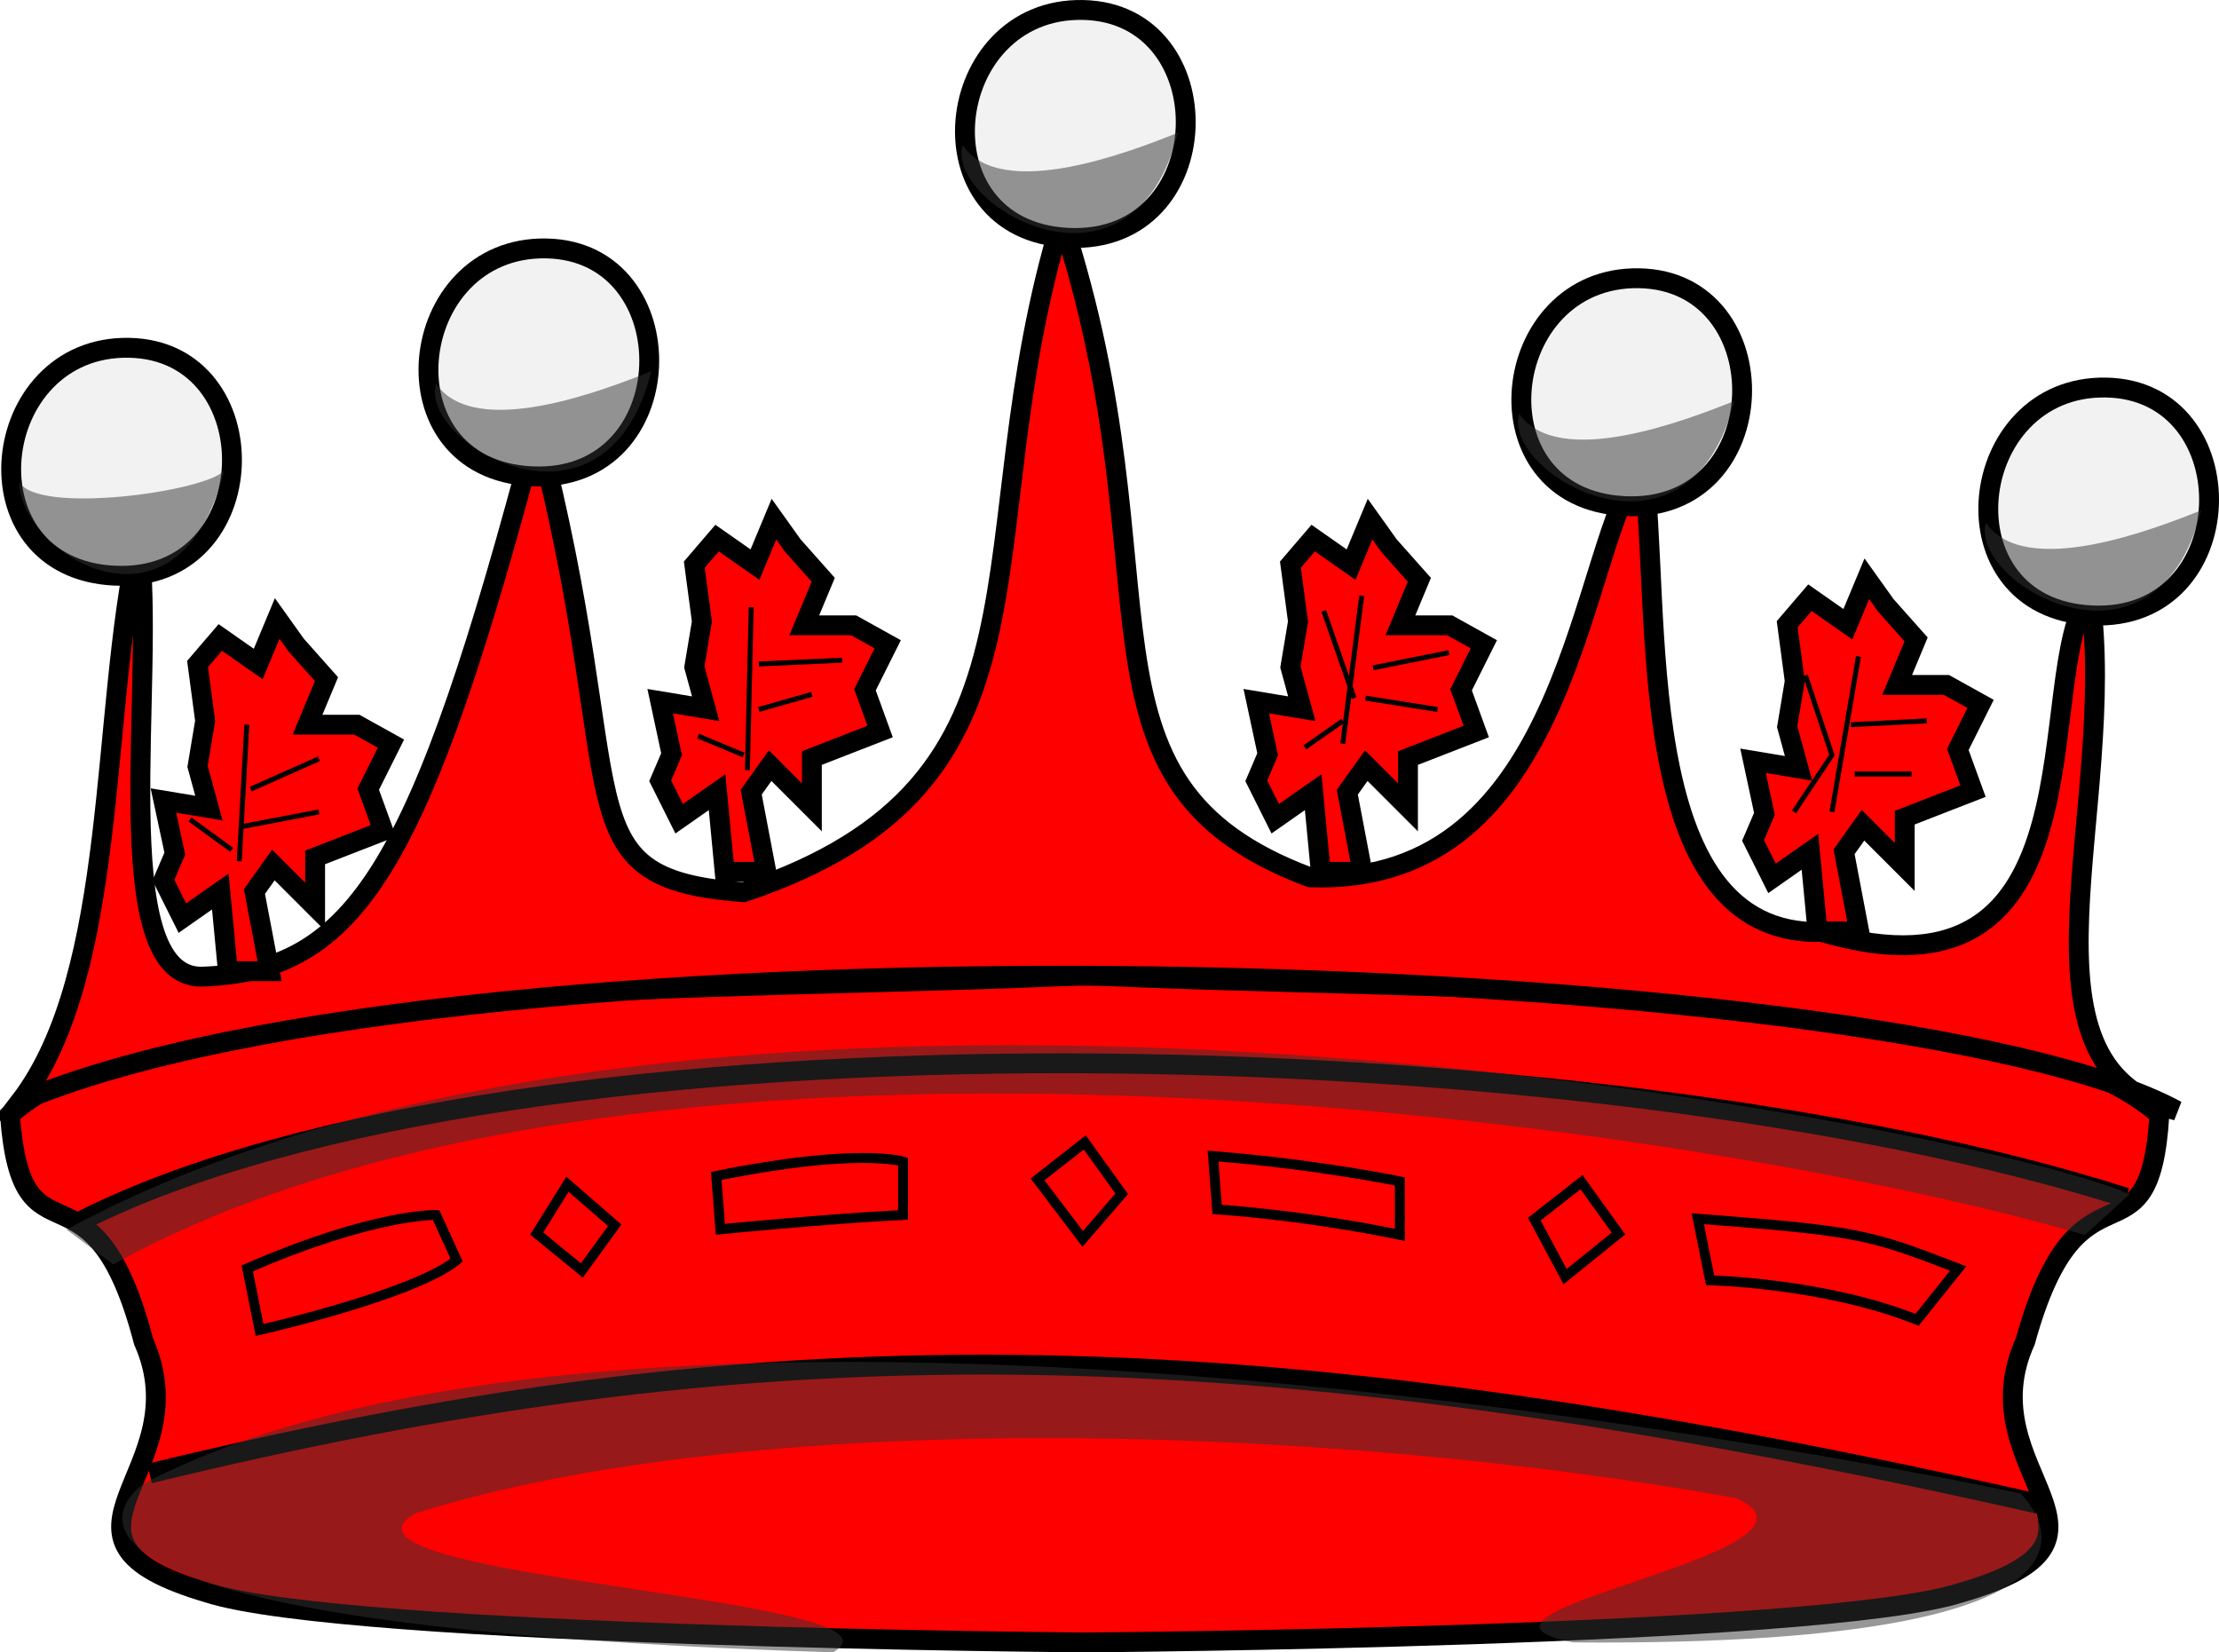 <?xml version="1.0" encoding="UTF-8" standalone="no"?>
<!-- Created with Inkscape (http://www.inkscape.org/) -->

<svg
   xmlns:dc="http://purl.org/dc/elements/1.1/"
   xmlns:cc="http://creativecommons.org/ns#"
   xmlns:rdf="http://www.w3.org/1999/02/22-rdf-syntax-ns#"
   xmlns:svg="http://www.w3.org/2000/svg"
   xmlns="http://www.w3.org/2000/svg"
   xmlns:sodipodi="http://sodipodi.sourceforge.net/DTD/sodipodi-0.dtd"
   xmlns:inkscape="http://www.inkscape.org/namespaces/inkscape"
   width="446.696"
   height="332.591"
   id="svg2"
   sodipodi:version="0.32"
   inkscape:version="0.48.2 r9819"
   version="1.0"
   sodipodi:docname="earl.svg"
   inkscape:output_extension="org.inkscape.output.svg.inkscape">
  <defs
     id="defs4">
    <inkscape:perspective
       sodipodi:type="inkscape:persp3d"
       inkscape:vp_x="0 : 526.18109 : 1"
       inkscape:vp_y="0 : 1000 : 0"
       inkscape:vp_z="744.09448 : 526.18109 : 1"
       inkscape:persp3d-origin="372.04724 : 350.78739 : 1"
       id="perspective10" />
  </defs>
  <sodipodi:namedview
     id="base"
     pagecolor="#ffffff"
     bordercolor="#666666"
     borderopacity="1.0"
     gridtolerance="10000"
     guidetolerance="10"
     objecttolerance="10"
     inkscape:pageopacity="0.0"
     inkscape:pageshadow="2"
     inkscape:zoom="1.31"
     inkscape:cx="69.921374"
     inkscape:cy="83.50565"
     inkscape:document-units="px"
     inkscape:current-layer="body"
     showgrid="false"
     inkscape:window-width="1151"
     inkscape:window-height="874"
     inkscape:window-x="119"
     inkscape:window-y="5"
     inkscape:window-maximized="0"
     inkscape:snap-global="false"
     showguides="true"
     inkscape:guide-bbox="true"
     fit-margin-top="0"
     fit-margin-left="0"
     fit-margin-right="0"
     fit-margin-bottom="0">
    <sodipodi:guide
       orientation="0,1"
       position="50.456,-7.931"
       id="guide3145" />
  </sodipodi:namedview>
  <g
     inkscape:label="Layer 1"
     inkscape:groupmode="layer"
     id="layer1"
     transform="translate(-21.3,1.591)">
    <g
       id="body">
      <path
         sodipodi:nodetypes="ccccccccc"
         inkscape:connector-curvature="0"
         d="M 63.1,319 C 25.7,308 62,295 50.2,268.4 39.8,228.6 25.7,255.6 23.3,222.8 55,194.68 168,198.18 240,194.69 c 71,3.49 184,0 216,28.11 -2,32.8 -16,5.8 -27,45.6 -12,26.6 25,39.6 -13,50.6 -28,9 -176,10 -176,10 0,0 -149,-1 -176.9,-10 z"
         style="fill:#ff0000;stroke:#000000;stroke-width:4;stroke-miterlimit:4;stroke-opacity:1;stroke-dasharray:none"
         id="path3764" />
      <path
         sodipodi:nodetypes="cc"
         inkscape:connector-curvature="0"
         id="path3767"
         d="m 37.594,244.179 c 88.1,-44.5 305.67,-38.6 411.67,-4.7"
         style="fill:#ff0000;stroke:#000000;stroke-width:4;stroke-miterlimit:4;stroke-opacity:1;stroke-dasharray:none" />
      <path
         sodipodi:nodetypes="cc"
         inkscape:connector-curvature="0"
         id="path3769"
         d="m 51.4,295 c 120.253,-29.264 216.032,-31.273 382.032,6.527"
         style="fill:#ff0000;stroke:#000000;stroke-width:4;stroke-miterlimit:4;stroke-opacity:1;stroke-dasharray:none" />
      <path
         sodipodi:nodetypes="ccccccc"
         inkscape:connector-curvature="0"
         id="path3771"
         d="m 50.3,297 c 107.7,-56.2 377.7,2 377.7,2 0,0 34,31 -90,30 -31,-6 56,-18 33,-29 -84,-15.2 -199,-18.1 -266,3 -23,13 103,17 84,28 C 7.63,325.26 50.3,297 50.3,297 z"
         style="opacity:0.5;fill:#333333;fill-opacity:1;stroke:none" />
      <path
         sodipodi:nodetypes="ccccc"
         inkscape:connector-curvature="0"
         id="path3773"
         d="M 44.1,252.9 C 152,193.18 365,224.8 441,247 l 9,-8.2 C 422,225.9 166,174.4 34.7,245.9 z"
         style="opacity:0.5;fill:#333333;fill-opacity:1;fill-rule:evenodd;stroke:none" />
      <path
         sodipodi:nodetypes="ccsccccccccc"
         inkscape:connector-curvature="0"
         id="path3796"
         d="M 25.312,220.174 C 45.212,194.174 41.4,142 49.2,107 52.9,135 42.3,195 61.8,195 93,194 105.894,173.374 129.374,84.41 148.824,159.527 133.481,175.183 171,178 237,156 215,108 235,42.5 259,116 234,156 285,175 c 53,2 54,-67 67,-83.5 4,28.5 -3,95.5 36,94.5 58,17 42,-52 54,-68 6,43 -17.521,94.959 17.479,103.959 C 401,190.264 114.612,182.174 25.312,220.174 z"
         style="fill:#ff0000;stroke:#000000;stroke-width:4;stroke-miterlimit:4;stroke-opacity:1;stroke-dasharray:none">
        <title
           id="title3798">ducal points</title>
      </path>
      <path
         sodipodi:nodetypes="ccccc"
         inkscape:connector-curvature="0"
         id="path3067"
         d="m 71.074,253.719 c 25.62,-11.157 38.017,-10.744 38.017,-10.744 l 4.132,9.091 c -8.678,7.025 -39.669,14.05 -39.669,14.05 z"
         style="fill:none;stroke:#000000;stroke-width:2;stroke-linecap:butt;stroke-linejoin:miter;stroke-opacity:1" />
      <path
         inkscape:connector-curvature="0"
         id="path3069"
         d="m 135.537,236.777 -6.198,9.917 9.091,7.438 6.612,-9.091 z"
         style="fill:none;stroke:#000000;stroke-width:2;stroke-linecap:butt;stroke-linejoin:miter;stroke-opacity:1" />
      <path
         style="fill:none;stroke:#000000;stroke-width:2;stroke-linecap:butt;stroke-linejoin:miter;stroke-opacity:1"
         d="m 363.074,243.719 c 32.231,2.479 34.231,2.992 52.413,10.017 l -8.264,10.331 C 388.628,256.628 365.554,256.116 365.554,256.116 z"
         id="path3071"
         inkscape:connector-curvature="0"
         sodipodi:nodetypes="ccccc" />
      <path
         sodipodi:nodetypes="ccccc"
         style="fill:none;stroke:#000000;stroke-width:2;stroke-linecap:butt;stroke-linejoin:miter;stroke-opacity:1"
         d="m 339.669,236.364 -9.504,7.438 6.198,11.57 10.744,-8.678 z"
         id="path3073"
         inkscape:connector-curvature="0" />
      <path
         inkscape:connector-curvature="0"
         id="path3075"
         d="m 239.669,228.364 -9.504,7.438 9.091,11.983 7.851,-9.091 z"
         style="fill:none;stroke:#000000;stroke-width:2;stroke-linecap:butt;stroke-linejoin:miter;stroke-opacity:1"
         sodipodi:nodetypes="ccccc" />
      <path
         style="fill:none;stroke:#000000;stroke-width:2;stroke-linecap:butt;stroke-linejoin:miter;stroke-opacity:1"
         d="m 165.488,235.107 c 28.512,-5.785 37.603,-2.893 37.603,-2.893 l 0,10.744 c -16.116,0.826 -36.777,2.893 -36.777,2.893 z"
         id="path3077"
         inkscape:connector-curvature="0"
         sodipodi:nodetypes="ccccc" />
      <path
         sodipodi:nodetypes="ccccc"
         inkscape:connector-curvature="0"
         id="path3079"
         d="m 265.488,231.107 c 21.074,1.653 37.603,5.107 37.603,5.107 l 0,10.744 c -20.248,-4.132 -36.777,-5.107 -36.777,-5.107 z"
         style="fill:none;stroke:#000000;stroke-width:2;stroke-linecap:butt;stroke-linejoin:miter;stroke-opacity:1" />
      <path
         sodipodi:nodetypes="zzz"
         inkscape:connector-curvature="0"
         id="path3081"
         d="M 236.364,46.281 C 266.942,47.727 267.782,0.925 239.256,0.413 210.731,-0.098 205.785,44.835 236.364,46.281 z"
         style="fill:#f2f2f2;stroke:#000000;stroke-width:4;stroke-linecap:butt;stroke-linejoin:miter;stroke-opacity:1" />
      <path
         style="fill:#f2f2f2;stroke:#000000;stroke-width:4;stroke-linecap:butt;stroke-linejoin:miter;stroke-opacity:1"
         d="m 348.364,100.281 c 30.579,1.446 31.418,-45.356 2.893,-45.868 -28.526,-0.511 -33.471,44.421 -2.893,45.868 z"
         id="path3083"
         inkscape:connector-curvature="0"
         sodipodi:nodetypes="zzz" />
      <path
         sodipodi:nodetypes="zzz"
         inkscape:connector-curvature="0"
         id="path3085"
         d="m 442.364,122.281 c 30.579,1.446 31.418,-45.356 2.893,-45.868 -28.526,-0.511 -33.471,44.421 -2.893,45.868 z"
         style="fill:#f2f2f2;stroke:#000000;stroke-width:4;stroke-linecap:butt;stroke-linejoin:miter;stroke-opacity:1" />
      <path
         style="fill:#f2f2f2;stroke:#000000;stroke-width:4;stroke-linecap:butt;stroke-linejoin:miter;stroke-opacity:1"
         d="m 128.364,94.281 c 30.579,1.446 31.418,-45.356 2.893,-45.868 -28.526,-0.511 -33.471,44.421 -2.893,45.868 z"
         id="path3087"
         inkscape:connector-curvature="0"
         sodipodi:nodetypes="zzz" />
      <path
         sodipodi:nodetypes="zzz"
         inkscape:connector-curvature="0"
         id="path3089"
         d="M 44.364,114.281 C 74.942,115.727 75.782,68.925 47.256,68.413 18.731,67.902 13.785,112.835 44.364,114.281 z"
         style="fill:#f2f2f2;stroke:#000000;stroke-width:4;stroke-linecap:butt;stroke-linejoin:miter;stroke-opacity:1" />
      <path
         sodipodi:nodetypes="ccc"
         inkscape:connector-curvature="0"
         id="path3091"
         d="m 25.191,95.42 c 0.058,14.446 32.061,34.351 41.221,-2.29 -3.629,4.234 -37.592,8.944 -41.221,2.29 z"
         style="opacity:0.5;fill:#333333;stroke:none" />
      <path
         style="opacity:0.5;fill:#333333;stroke:none"
         d="m 109.088,75.637 c -3.571,12.026 34.164,34.134 43.324,-2.507 -9.073,3.629 -35.461,13.999 -43.324,2.507 z"
         id="path3093"
         inkscape:connector-curvature="0"
         sodipodi:nodetypes="ccc" />
      <path
         sodipodi:nodetypes="ccc"
         inkscape:connector-curvature="0"
         id="path3095"
         d="m 215.088,27.637 c -3.571,12.026 34.164,34.134 43.324,-2.507 -9.073,3.629 -35.461,13.999 -43.324,2.507 z"
         style="opacity:0.5;fill:#333333;stroke:none" />
      <path
         style="opacity:0.5;fill:#333333;stroke:none"
         d="m 327.088,81.637 c -3.571,12.026 34.164,34.134 43.324,-2.507 -9.073,3.629 -35.461,13.999 -43.324,2.507 z"
         id="path3097"
         inkscape:connector-curvature="0"
         sodipodi:nodetypes="ccc" />
      <path
         sodipodi:nodetypes="ccc"
         inkscape:connector-curvature="0"
         id="path3099"
         d="m 421.088,103.637 c -3.571,12.026 34.164,34.134 43.324,-2.507 -9.073,3.629 -35.461,13.999 -43.324,2.507 z"
         style="opacity:0.5;fill:#333333;stroke:none" />
      <path
         sodipodi:nodetypes="cccccccccccccccccccccccccc"
         inkscape:connector-curvature="0"
         id="path3103"
         d="m 67.176,193.893 -1.527,-16.031 -7.634,5.344 -3.817,-7.634 2.29,-5.344 -2.29,-10.687 9.16,1.527 -2.29,-8.397 1.527,-9.16 -1.527,-11.45 4.58,-5.344 7.634,5.344 3.817,-9.16 3.817,5.344 6.107,6.87 -3.817,9.16 9.924,0 6.87,3.817 -4.58,9.16 3.053,8.397 -13.74,5.344 0,9.924 -8.397,-8.397 -3.817,5.344 3.053,16.031 z"
         style="fill:#ff0000;stroke:#000000;stroke-width:4;stroke-linecap:butt;stroke-linejoin:miter;stroke-opacity:1" />
      <path
         style="fill:#ff0000;stroke:#000000;stroke-width:4;stroke-linecap:butt;stroke-linejoin:miter;stroke-opacity:1"
         d="m 167.176,173.893 -1.527,-16.031 -7.634,5.344 -3.817,-7.634 2.29,-5.344 -2.29,-10.687 9.16,1.527 -2.29,-8.397 1.527,-9.16 -1.527,-11.45 4.58,-5.344 7.634,5.344 3.817,-9.16 3.817,5.344 6.107,6.87 -3.817,9.16 9.924,0 6.87,3.817 -4.58,9.16 3.053,8.397 -13.74,5.344 0,9.924 -8.397,-8.397 -3.817,5.344 3.053,16.031 z"
         id="path3105"
         inkscape:connector-curvature="0"
         sodipodi:nodetypes="cccccccccccccccccccccccccc" />
      <path
         sodipodi:nodetypes="cccccccccccccccccccccccccc"
         inkscape:connector-curvature="0"
         id="path3107"
         d="m 287.176,173.893 -1.527,-16.031 -7.634,5.344 -3.817,-7.634 2.29,-5.344 -2.29,-10.687 9.16,1.527 -2.29,-8.397 1.527,-9.16 -1.527,-11.45 4.58,-5.344 7.634,5.344 3.817,-9.16 3.817,5.344 6.107,6.87 -3.817,9.16 9.924,0 6.87,3.817 -4.58,9.16 3.053,8.397 -13.74,5.344 0,9.924 -8.397,-8.397 -3.817,5.344 3.053,16.031 z"
         style="fill:#ff0000;stroke:#000000;stroke-width:4;stroke-linecap:butt;stroke-linejoin:miter;stroke-opacity:1" />
      <path
         style="fill:#ff0000;stroke:#000000;stroke-width:4;stroke-linecap:butt;stroke-linejoin:miter;stroke-opacity:1"
         d="m 387.176,185.893 -1.527,-16.031 -7.634,5.344 -3.817,-7.634 2.29,-5.344 -2.29,-10.687 9.16,1.527 -2.29,-8.397 1.527,-9.16 -1.527,-11.45 4.58,-5.344 7.634,5.344 3.817,-9.16 3.817,5.344 6.107,6.87 -3.817,9.16 9.924,0 6.87,3.817 -4.58,9.16 3.053,8.397 -13.74,5.344 0,9.924 -8.397,-8.397 -3.817,5.344 3.053,16.031 z"
         id="path3109"
         inkscape:connector-curvature="0"
         sodipodi:nodetypes="cccccccccccccccccccccccccc" />
      <path
         inkscape:connector-curvature="0"
         id="path3111"
         d="m 70.992,144.275 -1.527,27.481"
         style="fill:none;stroke:#000000;stroke-width:1px;stroke-linecap:butt;stroke-linejoin:miter;stroke-opacity:1" />
      <path
         inkscape:connector-curvature="0"
         id="path3113"
         d="m 85.496,151.145 -13.74,6.107"
         style="fill:none;stroke:#000000;stroke-width:1px;stroke-linecap:butt;stroke-linejoin:miter;stroke-opacity:1" />
      <path
         inkscape:connector-curvature="0"
         id="path3115"
         d="m 59.542,163.359 8.397,6.107"
         style="fill:none;stroke:#000000;stroke-width:1px;stroke-linecap:butt;stroke-linejoin:miter;stroke-opacity:1" />
      <path
         inkscape:connector-curvature="0"
         id="path3117"
         d="m 69.466,164.886 16.031,-3.053"
         style="fill:none;stroke:#000000;stroke-width:1px;stroke-linecap:butt;stroke-linejoin:miter;stroke-opacity:1" />
      <path
         inkscape:connector-curvature="0"
         id="path3119"
         d="m 172.519,120.611 -0.763,32.824"
         style="fill:none;stroke:#000000;stroke-width:1px;stroke-linecap:butt;stroke-linejoin:miter;stroke-opacity:1" />
      <path
         inkscape:connector-curvature="0"
         id="path3121"
         d="m 190.84,131.298 -16.794,0.763"
         style="fill:none;stroke:#000000;stroke-width:1px;stroke-linecap:butt;stroke-linejoin:miter;stroke-opacity:1" />
      <path
         inkscape:connector-curvature="0"
         id="path3123"
         d="m 161.832,146.565 9.16,3.817"
         style="fill:none;stroke:#000000;stroke-width:1px;stroke-linecap:butt;stroke-linejoin:miter;stroke-opacity:1" />
      <path
         inkscape:connector-curvature="0"
         id="path3125"
         d="m 174.046,141.221 10.687,-3.053"
         style="fill:none;stroke:#000000;stroke-width:1px;stroke-linecap:butt;stroke-linejoin:miter;stroke-opacity:1" />
      <path
         inkscape:connector-curvature="0"
         id="path3127"
         d="m 295.42,118.321 -3.817,29.771"
         style="fill:none;stroke:#000000;stroke-width:1px;stroke-linecap:butt;stroke-linejoin:miter;stroke-opacity:1" />
      <path
         inkscape:connector-curvature="0"
         id="path3129"
         d="m 312.977,129.771 -15.267,3.053"
         style="fill:none;stroke:#000000;stroke-width:1px;stroke-linecap:butt;stroke-linejoin:miter;stroke-opacity:1" />
      <path
         inkscape:connector-curvature="0"
         id="path3131"
         d="m 287.786,121.374 6.107,17.557"
         style="fill:none;stroke:#000000;stroke-width:1px;stroke-linecap:butt;stroke-linejoin:miter;stroke-opacity:1" />
      <path
         inkscape:connector-curvature="0"
         id="path3133"
         d="m 283.969,148.855 7.634,-5.344"
         style="fill:none;stroke:#000000;stroke-width:1px;stroke-linecap:butt;stroke-linejoin:miter;stroke-opacity:1" />
      <path
         inkscape:connector-curvature="0"
         id="path3135"
         d="M 310.687,141.221 296.183,138.931"
         style="fill:none;stroke:#000000;stroke-width:1px;stroke-linecap:butt;stroke-linejoin:miter;stroke-opacity:1" />
      <path
         inkscape:connector-curvature="0"
         id="path3137"
         d="m 395.42,130.534 -5.344,31.298"
         style="fill:none;stroke:#000000;stroke-width:1px;stroke-linecap:butt;stroke-linejoin:miter;stroke-opacity:1" />
      <path
         inkscape:connector-curvature="0"
         id="path3139"
         d="m 409.16,143.511 -15.267,0.763"
         style="fill:none;stroke:#000000;stroke-width:1px;stroke-linecap:butt;stroke-linejoin:miter;stroke-opacity:1" />
      <path
         inkscape:connector-curvature="0"
         id="path3141"
         d="m 406.107,154.198 -11.45,0"
         style="fill:none;stroke:#000000;stroke-width:1px;stroke-linecap:butt;stroke-linejoin:miter;stroke-opacity:1" />
      <path
         inkscape:connector-curvature="0"
         id="path3143"
         d="m 384.733,134.351 5.344,16.031 -7.634,11.45"
         style="fill:none;stroke:#000000;stroke-width:1px;stroke-linecap:butt;stroke-linejoin:miter;stroke-opacity:1" />
    </g>
  </g>
</svg>
